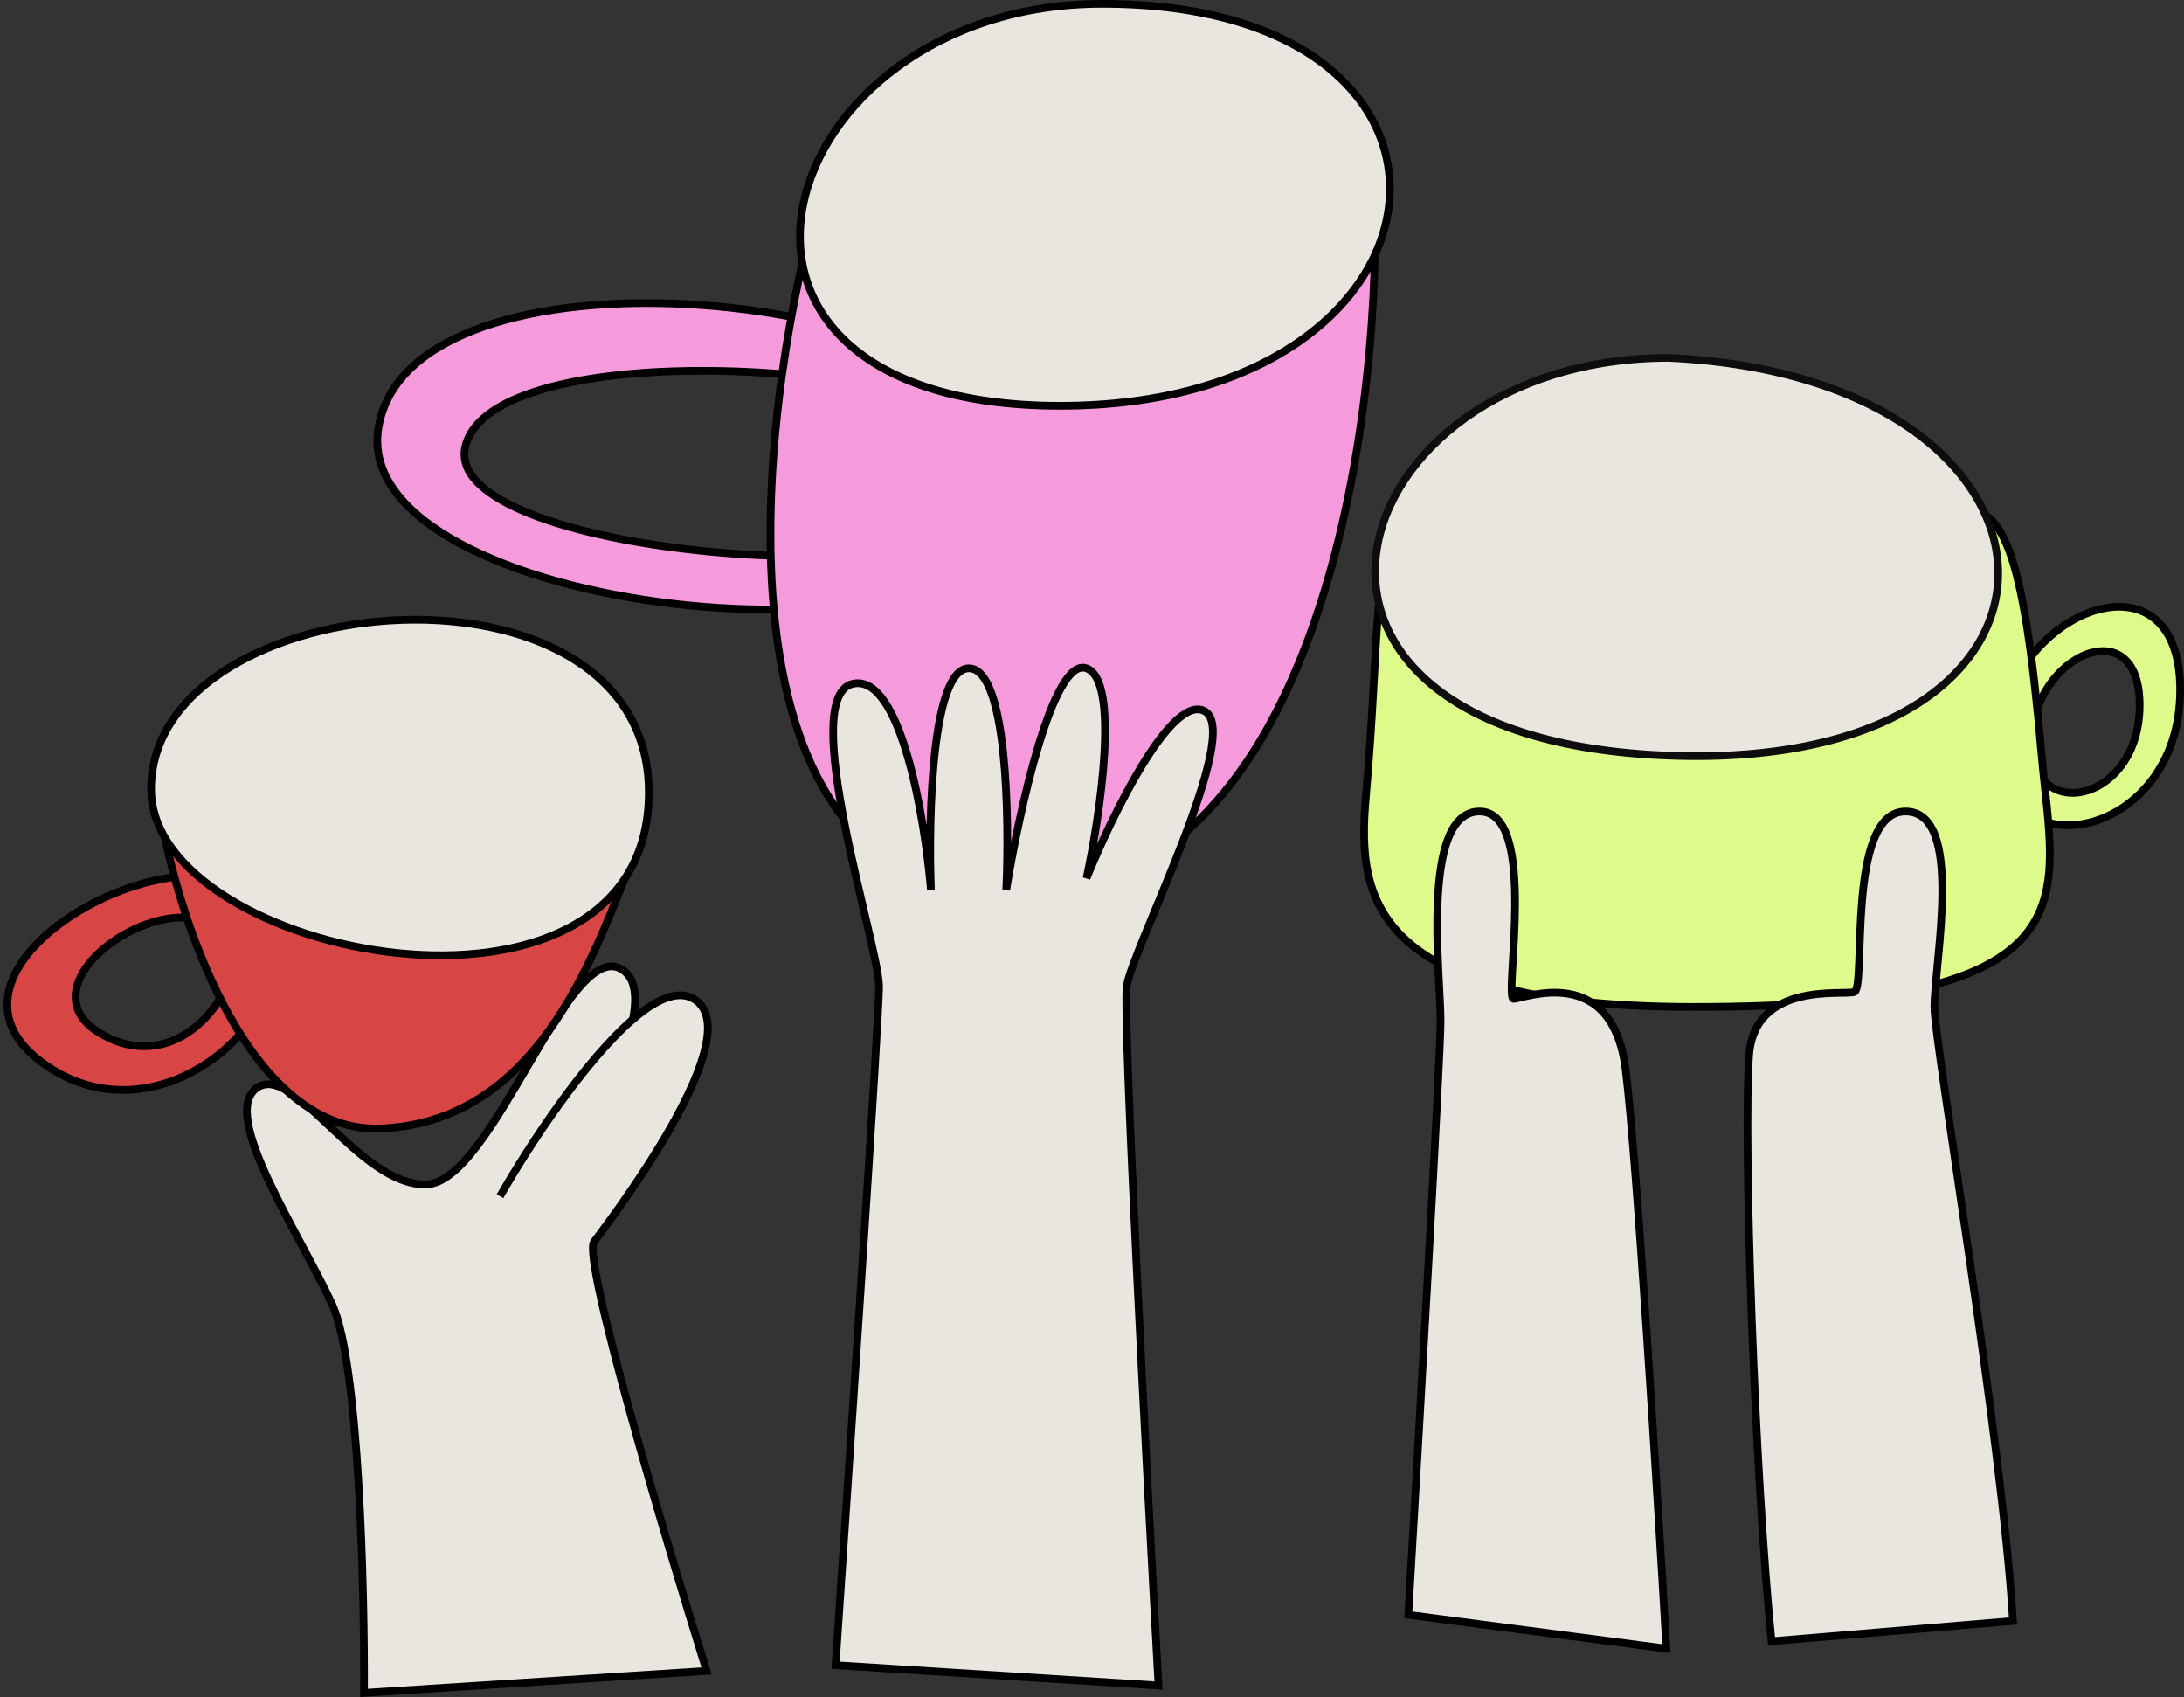 <svg width="569" height="442" viewBox="0 0 569 442" fill="none" xmlns="http://www.w3.org/2000/svg">
<rect x="0" y="0" width="569" height="442" fill="#333333" stroke="none"/>
<path fill-rule="evenodd" clip-rule="evenodd" d="M269.508 132.536C253.942 178.17 90.887 159.77 98.571 111.533C106.58 61.254 249.318 74.26 268.553 115.884C243.895 93.15 128.001 87.144 121.23 116.335C114.75 144.267 245.821 155.691 269.508 132.536Z" fill="#F59ADB"/>
<path d="M98.571 111.533L97.584 111.375H97.584L98.571 111.533ZM269.508 132.536L270.454 132.859L268.809 131.821L269.508 132.536ZM268.553 115.884L267.875 116.619L269.461 115.464L268.553 115.884ZM121.23 116.335L120.256 116.109L121.23 116.335ZM97.584 111.375C95.555 124.109 104.846 134.623 119.375 142.462C133.972 150.337 154.255 155.758 175.204 158.229C196.158 160.701 217.878 160.235 235.373 156.265C252.783 152.313 266.381 144.8 270.454 132.859L268.561 132.213C264.851 143.089 252.23 150.388 234.93 154.314C217.714 158.221 196.232 158.696 175.438 156.243C154.638 153.789 134.625 148.417 120.324 140.702C105.955 132.95 97.745 123.075 99.559 111.69L97.584 111.375ZM269.461 115.464C264.482 104.691 251.637 95.951 235.366 89.641C219.041 83.31 199.039 79.336 179.408 78.246C159.784 77.157 140.448 78.945 125.473 84.204C110.523 89.455 99.671 98.27 97.584 111.375L99.559 111.69C101.476 99.656 111.47 91.242 126.136 86.091C140.779 80.949 159.83 79.163 179.297 80.243C198.755 81.323 218.545 85.263 234.643 91.506C250.796 97.77 263.006 106.265 267.645 116.303L269.461 115.464ZM269.231 115.149C262.86 109.275 250.766 104.592 236.306 101.284C221.793 97.963 204.715 95.986 188.205 95.638C171.704 95.29 155.71 96.566 143.386 99.785C137.225 101.394 131.929 103.501 127.937 106.171C123.942 108.843 121.178 112.131 120.256 116.109L122.204 116.561C122.974 113.241 125.313 110.332 129.049 107.833C132.787 105.333 137.849 103.298 143.891 101.72C155.971 98.565 171.762 97.291 188.163 97.637C204.555 97.983 221.497 99.947 235.86 103.233C250.278 106.532 261.917 111.126 267.875 116.619L269.231 115.149ZM120.256 116.109C119.342 120.048 120.9 123.619 124.071 126.716C127.219 129.791 132.041 132.497 137.967 134.836C149.834 139.521 166.453 142.857 183.958 144.588C201.473 146.32 219.947 146.453 235.547 144.695C243.347 143.816 250.453 142.462 256.372 140.587C262.273 138.718 267.084 136.304 270.207 133.251L268.809 131.821C266.01 134.557 261.543 136.851 255.768 138.68C250.011 140.504 243.041 141.838 235.323 142.707C219.889 144.447 201.559 144.319 184.155 142.598C166.741 140.876 150.327 137.566 138.701 132.976C132.88 130.678 128.34 128.09 125.468 125.285C122.618 122.501 121.498 119.605 122.204 116.561L120.256 116.109Z" fill="black"/>
<path d="M264.341 233.449C186.085 233.449 196.19 118.03 211.025 60.32L358.195 52.869C359.516 113.062 342.596 233.449 264.341 233.449Z" fill="#F59ADB" stroke="black" stroke-width="2"/>
<path d="M287.19 1C200.512 1 169.713 105.698 276.19 105.698C382.667 105.698 394.547 1 287.19 1Z" fill="#E8E6DF" stroke="black" stroke-width="2"/>
<path fill-rule="evenodd" clip-rule="evenodd" d="M520.95 194.64C520.95 159.902 568 140.554 568 179.69C568 218.825 520.95 227.619 520.95 194.64ZM529.304 193.34C529.304 170.791 557.446 158.232 557.446 183.635C557.446 209.038 529.304 214.747 529.304 193.34Z" fill="#DDFA8A"/>
<path d="M521.95 194.64C521.95 177.718 533.424 164.555 544.817 160.402C550.502 158.33 556.01 158.55 560.068 161.444C564.118 164.334 567 170.086 567 179.69H569C569 169.725 566.001 163.22 561.229 159.816C556.465 156.417 550.21 156.308 544.132 158.523C532 162.945 519.95 176.825 519.95 194.64H521.95ZM567 179.69C567 198.821 555.528 210.387 544.23 213.238C538.571 214.666 533.01 213.903 528.889 210.911C524.79 207.936 521.95 202.637 521.95 194.64H519.95C519.95 203.133 522.991 209.102 527.714 212.53C532.414 215.942 538.616 216.718 544.72 215.178C556.947 212.092 569 199.694 569 179.69H567ZM530.304 193.34C530.304 182.462 537.101 174.062 543.743 171.435C547.047 170.128 550.163 170.294 552.437 172.054C554.729 173.829 556.446 177.438 556.446 183.635H558.446C558.446 177.131 556.646 172.783 553.661 170.473C550.658 168.148 546.739 168.1 543.007 169.575C535.578 172.514 528.304 181.668 528.304 193.34H530.304ZM556.446 183.635C556.446 195.958 549.647 203.287 543.111 205.077C539.838 205.973 536.663 205.487 534.32 203.641C531.984 201.801 530.304 198.473 530.304 193.34H528.304C528.304 198.91 530.142 202.896 533.082 205.212C536.016 207.523 539.877 208.036 543.639 207.006C551.175 204.942 558.446 196.716 558.446 183.635H556.446Z" fill="black"/>
<path d="M356.434 200.553C363.031 114.597 347.639 150.742 443.945 150.742C510.349 150.742 522.36 87.708 531.896 196.586C535.204 234.35 547.288 262.265 441.306 262.265C345.978 262.265 354.545 225.165 356.434 200.553Z" fill="#DDFA8A" stroke="black" stroke-width="2"/>
<path d="M434.789 93.211C348.169 93.211 318.421 192.403 434.789 196.811C551.157 201.22 547.219 98.502 434.789 93.211Z" fill="#E8E6DF" stroke="#0D0D0D" stroke-width="2"/>
<path d="M86.532 339.724C93.531 354.86 94.989 413.498 94.843 440.925L184.075 435.205C172.994 399.711 151.619 327.668 154.768 323.444C158.705 318.164 196.322 268.883 180.575 260.083C176.465 257.786 170.908 260.329 164.886 265.497C166.046 259.486 165.496 254.776 162.204 252.603C148.207 243.363 128.524 308.044 111.027 308.484C93.531 308.924 76.472 276.363 66.849 283.403C57.226 290.443 77.784 320.804 86.532 339.724Z" fill="#E8E6DF"/>
<path d="M130.273 311.564C138.034 298.026 152.451 276.168 164.886 265.497M164.886 265.497C170.908 260.329 176.465 257.786 180.575 260.083C196.322 268.883 158.705 318.164 154.768 323.444C151.619 327.668 172.994 399.711 184.075 435.205L94.843 440.925C94.989 413.498 93.531 354.86 86.532 339.724C77.784 320.804 57.226 290.443 66.849 283.403C76.472 276.363 93.531 308.924 111.027 308.484C128.524 308.044 148.207 243.363 162.204 252.603C165.496 254.776 166.046 259.486 164.886 265.497Z" stroke="black" stroke-width="2"/>
<path d="M229.025 256.946C229.025 265.41 221.469 378.317 217.691 433.713L301.828 439.003C298.631 381.55 292.499 264.705 293.545 256.946C294.853 247.248 324.497 189.942 313.598 185.093C304.879 181.214 289.621 212.571 283.082 228.734C286.715 211.836 291.801 177.247 283.082 174.073C274.363 170.899 265.499 211.248 262.157 231.82C263.029 212.718 262.331 174.425 252.566 174.073C242.801 173.72 241.813 212.424 242.54 231.82C240.941 213.011 234.693 175.924 222.486 178.04C207.228 180.685 229.025 246.366 229.025 256.946Z" fill="#E8E6DF" stroke="black" stroke-width="2"/>
<path d="M375.314 265.867C375.314 275.363 369.711 372.983 366.909 420.606L434.147 429.398C431.787 388.515 426.361 301.123 423.53 278.616C419.991 250.481 396.989 260.152 394.335 260.152C391.681 260.152 400.97 211.357 385.488 211.357C370.006 211.357 375.314 253.998 375.314 265.867Z" fill="#E8E6DF" stroke="black" stroke-width="2"/>
<path d="M503.964 262.312C503.964 271.8 521.632 374.618 524.437 422.206L461.539 427.477C457.109 383.55 454.162 297.666 455.683 275.051C457.012 255.284 480.703 259.397 483.145 258.359C486.246 257.041 480.931 211.357 496.434 211.357C511.937 211.357 503.964 250.452 503.964 262.312Z" fill="#E8E6DF" stroke="black" stroke-width="2"/>
<path fill-rule="evenodd" clip-rule="evenodd" d="M68.913 233.776C83.864 262.358 41.211 300.614 9.99 275.99C-21.23 251.365 46.487 213.549 68.913 233.776ZM59.679 243.89C65.396 255.323 47.367 282.146 25.821 268.954C4.274 255.762 45.169 227.62 59.679 243.89Z" fill="#D74545"/>
<path d="M68.913 233.776L69.8 233.313L69.716 233.154L69.583 233.033L68.913 233.776ZM9.99 275.99L10.61 275.204V275.204L9.99 275.99ZM59.679 243.89L60.574 243.443L60.514 243.324L60.426 243.224L59.679 243.89ZM25.821 268.954L25.299 269.807L25.821 268.954ZM68.027 234.24C75.198 247.949 68.624 264.166 56.145 274.051C43.716 283.898 25.768 287.161 10.61 275.204L9.371 276.775C25.433 289.443 44.422 285.89 57.387 275.619C70.302 265.387 77.579 248.186 69.8 233.313L68.027 234.24ZM10.61 275.204C6.825 272.219 4.608 269.089 3.59 265.966C2.574 262.85 2.724 259.656 3.818 256.487C6.02 250.102 12.043 243.854 19.869 238.909C27.671 233.978 37.123 230.435 45.975 229.369C54.852 228.299 62.943 229.738 68.244 234.519L69.583 233.033C63.671 227.701 54.887 226.281 45.736 227.383C36.56 228.488 26.828 232.145 18.8 237.218C10.796 242.276 4.341 248.836 1.927 255.835C0.712 259.357 0.519 263 1.688 266.586C2.855 270.166 5.351 273.604 9.371 276.775L10.61 275.204ZM58.785 244.337C60.055 246.878 60.056 250.407 58.876 254.186C57.703 257.945 55.398 261.818 52.267 264.949C49.137 268.079 45.218 270.432 40.827 271.227C36.453 272.019 31.534 271.28 26.343 268.101L25.299 269.807C30.88 273.225 36.295 274.08 41.183 273.195C46.053 272.313 50.325 269.72 53.681 266.363C57.035 263.009 59.513 258.857 60.785 254.783C62.051 250.73 62.162 246.618 60.574 243.443L58.785 244.337ZM26.343 268.101C23.776 266.53 22.217 264.784 21.404 263.006C20.593 261.236 20.483 259.351 20.952 257.421C21.903 253.511 25.233 249.445 29.808 246.189C34.362 242.948 39.999 240.619 45.337 240.082C50.67 239.546 55.585 240.801 58.933 244.556L60.426 243.224C56.519 238.844 50.88 237.515 45.137 238.092C39.4 238.669 33.439 241.15 28.649 244.559C23.88 247.954 20.12 252.38 19.009 256.949C18.448 259.257 18.564 261.609 19.585 263.839C20.602 266.061 22.479 268.081 25.299 269.807L26.343 268.101Z" fill="black"/>
<path d="M99.615 293.921C65.633 295.678 47.212 241.663 42.249 214.436C84.142 209.02 172.994 204.233 165.739 221.462C155.667 245.382 142.092 291.726 99.615 293.921Z" fill="#D74545" stroke="black" stroke-width="2"/>
<path d="M39.367 205.559C39.367 249.71 167.258 274.434 169.022 207.767C170.786 141.099 39.367 151.695 39.367 205.559Z" fill="#E8E6DF" stroke="black" stroke-width="2"/>
</svg>
